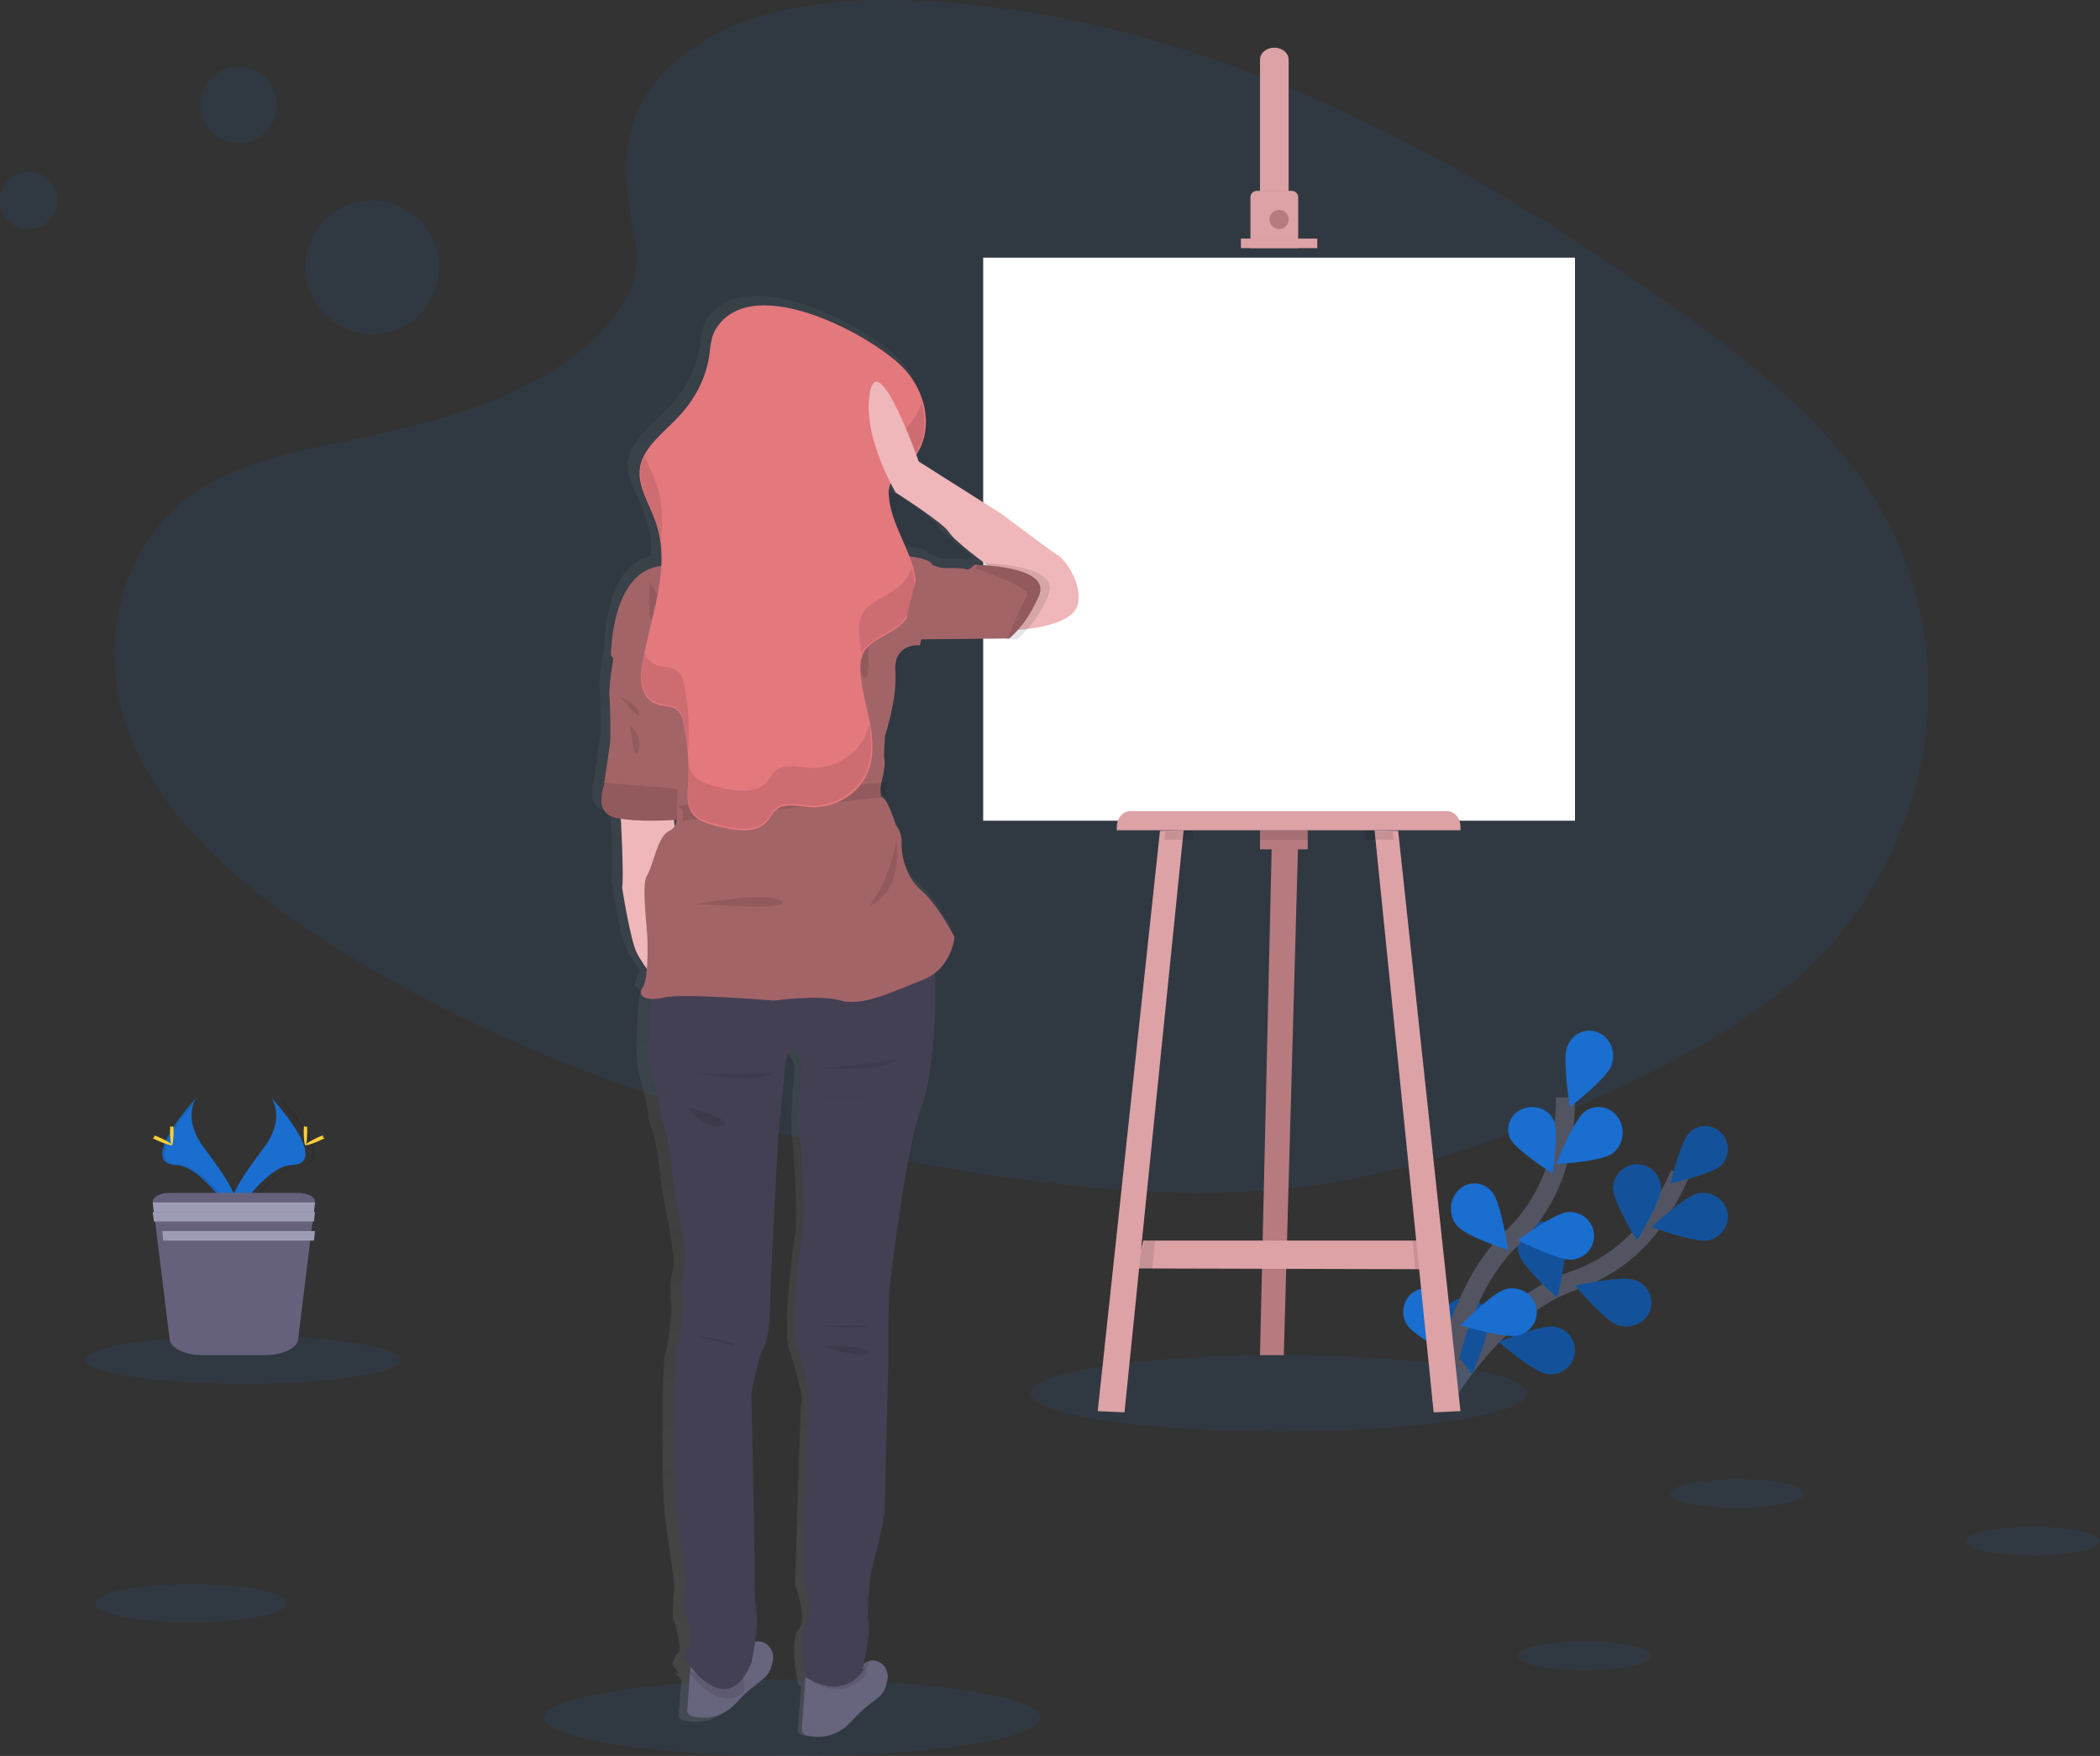 <?xml version="1.0" encoding="UTF-8"?>
<svg width="220px" height="184px" viewBox="0 0 220 184" version="1.1" xmlns="http://www.w3.org/2000/svg" xmlns:xlink="http://www.w3.org/1999/xlink">
    <rect x="0" y="0" width="220" height="184" fill="#333333" stroke="none"/>
    <!-- Generator: sketchtool 54.1 (76490) - https://sketchapp.com -->
    <title>E21223B4-57B7-4564-A6F9-E73E49195D57</title>
    <desc>Created with sketchtool.</desc>
    <defs>
        <linearGradient x1="49.995%" y1="99.994%" x2="49.995%" y2="-0%" id="linearGradient-1">
            <stop stop-color="#808080" stop-opacity="0.25" offset="0%"></stop>
            <stop stop-color="#808080" stop-opacity="0.12" offset="54%"></stop>
            <stop stop-color="#808080" stop-opacity="0.1" offset="100%"></stop>
        </linearGradient>
    </defs>
    <g id="----↳-🏆-PB34-(Review-Claim-Message-Text)" stroke="none" stroke-width="1" fill="none" fill-rule="evenodd">
        <g id="PB34---3-(Empty-State)" transform="translate(-315, -320)">
            <g id="undraw_blank_canvas_3rbb-(1)" transform="translate(315, 320)">
                <path d="M70.667,6.551 C77.113,0.809 87.232,-0.368 96.443,0.089 C125.374,1.529 151.488,15.503 174.077,31.312 C182.256,37.034 190.307,43.201 195.614,51.083 C206.428,67.126 203.215,89.35 188.19,102.567 C183.077,107.063 176.88,110.517 170.518,113.566 C159.205,118.999 146.999,123.36 134.159,124.608 C125.005,125.491 115.736,124.773 106.633,123.539 C81.203,120.081 56.245,112.449 35.317,99.394 C26.141,93.667 17.492,86.548 13.709,77.289 C9.927,68.029 12.348,56.281 21.718,50.789 C25.593,48.521 30.228,47.497 34.763,46.534 C41.441,45.118 48.225,43.723 54.25,40.845 C60.475,37.873 67.844,32.125 66.608,25.544 C65.293,18.493 64.229,12.292 70.667,6.551 Z" id="Path" fill="#196ECF" opacity="0.1"></path>
                <path d="M151,147 C151,147 156.522,137.062 164.836,134.199 C168.332,133.02 171.357,130.721 173.457,127.648 C174.443,126.181 175.294,124.625 176,123" id="Path" stroke="#535461" stroke-width="2"></path>
                <path d="M180.285,122.122 C179.351,123.047 175,124 175,124 C175,124 176.067,119.601 177.001,118.678 C177.935,117.755 179.427,117.777 180.334,118.728 C181.241,119.679 181.219,121.199 180.285,122.122 L180.285,122.122 Z" id="Path" fill="#196ECF"></path>
                <path d="M178.921,129.97 C177.528,130.241 173,128.563 173,128.563 C173,128.563 176.538,125.326 177.928,125.049 C179.321,124.779 180.674,125.661 180.95,127.021 C181.227,128.38 180.322,129.7 178.93,129.97 L178.921,129.97 Z" id="Path" fill="#196ECF"></path>
                <path d="M169.472,138.843 C168.104,138.382 165,134.713 165,134.713 C165,134.713 169.824,133.661 171.184,134.113 C172.088,134.391 172.763,135.115 172.949,136.005 C173.135,136.895 172.803,137.812 172.082,138.401 C171.36,138.99 170.361,139.159 169.472,138.843 L169.472,138.843 Z" id="Path" fill="#196ECF"></path>
                <path d="M162.009,143.963 C160.618,143.732 157,140.613 157,140.613 C157,140.613 161.449,138.793 162.839,139.019 C163.746,139.158 164.507,139.763 164.833,140.605 C165.159,141.446 165,142.395 164.416,143.09 C163.832,143.784 162.913,144.117 162.009,143.963 L162.009,143.963 Z" id="Path" fill="#196ECF"></path>
                <path d="M169,124.535 C169,125.938 171.498,130 171.498,130 C171.498,130 174,125.938 174,124.537 C174,123.136 172.881,122 171.5,122 C170.119,122 169,123.136 169,124.537 L169,124.535 Z" id="Path" fill="#196ECF"></path>
                <path d="M159.116,131.402 C159.533,132.782 163.132,136 163.132,136 C163.132,136 164.327,131.216 163.913,129.836 C163.497,128.456 162.087,127.688 160.763,128.12 C159.438,128.553 158.701,130.022 159.116,131.402 Z" id="Path" fill="#196ECF"></path>
                <path d="M151.023,138.892 C151.207,140.289 154.224,144 154.224,144 C154.224,144 156.172,139.609 155.988,138.212 C155.803,136.816 154.543,135.835 153.172,136.023 C151.801,136.211 150.838,137.495 151.023,138.892 L151.023,138.892 Z" id="Path" fill="#196ECF"></path>
                <path d="M180.285,122.122 C179.351,123.047 175,124 175,124 C175,124 176.067,119.601 177.001,118.678 C177.935,117.755 179.427,117.777 180.334,118.728 C181.241,119.679 181.219,121.199 180.285,122.122 L180.285,122.122 Z" id="Path" fill="#000000" opacity="0.25"></path>
                <path d="M178.921,129.97 C177.528,130.241 173,128.563 173,128.563 C173,128.563 176.538,125.326 177.928,125.049 C179.321,124.779 180.674,125.661 180.95,127.021 C181.227,128.38 180.322,129.7 178.93,129.97 L178.921,129.97 Z" id="Path" fill="#000000" opacity="0.25"></path>
                <path d="M169.472,138.843 C168.104,138.382 165,134.713 165,134.713 C165,134.713 169.824,133.661 171.184,134.113 C172.088,134.391 172.763,135.115 172.949,136.005 C173.135,136.895 172.803,137.812 172.082,138.401 C171.36,138.99 170.361,139.159 169.472,138.843 L169.472,138.843 Z" id="Path" fill="#000000" opacity="0.25"></path>
                <path d="M162.009,143.963 C160.618,143.732 157,140.613 157,140.613 C157,140.613 161.449,138.793 162.839,139.019 C163.746,139.158 164.507,139.763 164.833,140.605 C165.159,141.446 165,142.395 164.416,143.09 C163.832,143.784 162.913,144.117 162.009,143.963 L162.009,143.963 Z" id="Path" fill="#000000" opacity="0.25"></path>
                <path d="M169,124.535 C169,125.938 171.498,130 171.498,130 C171.498,130 174,125.938 174,124.537 C174,123.136 172.881,122 171.5,122 C170.119,122 169,123.136 169,124.537 L169,124.535 Z" id="Path" fill="#000000" opacity="0.25"></path>
                <path d="M159.116,131.402 C159.533,132.782 163.132,136 163.132,136 C163.132,136 164.327,131.216 163.913,129.836 C163.497,128.456 162.087,127.688 160.763,128.12 C159.438,128.553 158.701,130.022 159.116,131.402 Z" id="Path" fill="#000000" opacity="0.25"></path>
                <path d="M151.023,138.892 C151.207,140.289 154.224,144 154.224,144 C154.224,144 156.172,139.609 155.988,138.212 C155.803,136.816 154.543,135.835 153.172,136.023 C151.801,136.211 150.838,137.495 151.023,138.892 L151.023,138.892 Z" id="Path" fill="#000000" opacity="0.25"></path>
                <path d="M151,147 C151,147 152.061,135.724 158.384,129.729 C161.051,127.23 162.86,123.908 163.538,120.26 C163.849,118.525 164.003,116.764 164,115" id="Path" stroke="#535461" stroke-width="2"></path>
                <path d="M168.795,111.7 C168.28,113.057 164.473,116 164.473,116 C164.473,116 163.655,111.075 164.17,109.721 C164.487,108.82 165.24,108.172 166.136,108.029 C167.032,107.887 167.931,108.271 168.483,109.034 C169.035,109.796 169.155,110.817 168.795,111.7 L168.795,111.7 Z" id="Path" fill="#196ECF"></path>
                <path d="M168.924,120.871 C167.779,121.723 163,122 163,122 C163,122 164.869,117.34 166.006,116.488 C166.747,115.937 167.709,115.846 168.531,116.248 C169.353,116.651 169.909,117.487 169.99,118.44 C170.071,119.394 169.664,120.321 168.924,120.871 Z" id="Path" fill="#196ECF"></path>
                <path d="M164.677,131.996 C163.269,132.111 159,129.953 159,129.953 C159,129.953 162.849,127.127 164.24,127.009 C165.642,126.893 166.873,127.915 166.991,129.292 C167.109,130.669 166.069,131.88 164.667,131.996 L164.677,131.996 Z" id="Path" fill="#196ECF"></path>
                <path d="M159.02,139.945 C157.642,140.292 153,138.874 153,138.874 C153,138.874 156.347,135.44 157.725,135.093 C158.624,134.848 159.588,135.094 160.247,135.736 C160.906,136.378 161.157,137.317 160.902,138.189 C160.648,139.062 159.928,139.733 159.02,139.943 L159.02,139.945 Z" id="Path" fill="#196ECF"></path>
                <path d="M158.196,119.285 C158.754,120.482 162.669,123 162.669,123 C162.669,123 163.336,118.568 162.776,117.37 C162.199,116.2 160.739,115.681 159.492,116.203 C158.244,116.726 157.668,118.098 158.196,119.289 L158.196,119.285 Z" id="Path" fill="#196ECF"></path>
                <path d="M152.642,128.45 C153.54,129.553 158,131 158,131 C158,131 157.248,126.042 156.347,124.939 C155.771,124.206 154.872,123.866 153.997,124.049 C153.122,124.232 152.407,124.91 152.126,125.822 C151.845,126.734 152.042,127.739 152.642,128.45 L152.642,128.45 Z" id="Path" fill="#196ECF"></path>
                <path d="M147.35,138.762 C148.029,139.925 152,142 152,142 C152,142 152.032,137.339 151.35,136.177 C150.911,135.425 150.124,134.977 149.285,135.001 C148.446,135.025 147.683,135.518 147.283,136.293 C146.884,137.069 146.908,138.01 147.348,138.762 L147.35,138.762 Z" id="Path" fill="#196ECF"></path>
                <ellipse id="Oval" fill="#196ECF" opacity="0.1" cx="83" cy="180" rx="26" ry="4"></ellipse>
                <ellipse id="Oval" fill="#196ECF" opacity="0.1" cx="134" cy="146" rx="26" ry="4"></ellipse>
                <polygon id="Path" fill="#B77B7F" points="136 88.133 135.976 88.998 134.493 142 132 142 133.222 88.998 133.246 88"></polygon>
                <polygon id="Path" fill="#DDA2A6" points="150 133 148.138 132.995 120.475 132.923 119 132.921 119.785 130 149.803 130"></polygon>
                <polygon id="Path" fill="#000000" opacity="0.1" points="136 88.134 135.974 89 133 89 133.026 88"></polygon>
                <rect id="Rectangle" fill="#B77B7F" x="132" y="87" width="5" height="2"></rect>
                <polygon id="Path" fill="#000000" opacity="0.1" points="121 130 120.715 133 119 132.997 119.913 130"></polygon>
                <polygon id="Path" fill="#DDA2A6" points="124 87 123.924 87.749 117.804 148 115 147.867 121.449 87.749 121.521 87.065"></polygon>
                <polygon id="Path" fill="#000000" opacity="0.1" points="150 133 148.238 132.995 148 130 149.814 130"></polygon>
                <polygon id="Path" fill="#DDA2A6" points="153 147.867 150.194 148 144.076 87.749 144 87 146.476 87.065 146.548 87.749"></polygon>
                <rect id="Rectangle" fill="#FFFFFF" x="103" y="27" width="62" height="59"></rect>
                <path d="M134.999,6.292 L134.999,21 L132.001,21 L132.001,6.292 C131.978,5.837 132.258,5.408 132.732,5.175 C133.205,4.942 133.795,4.942 134.268,5.175 C134.742,5.408 135.022,5.837 134.999,6.292 Z" id="Path" fill="#DDA2A6"></path>
                <rect id="Rectangle" fill="#000000" opacity="0.1" x="132" y="20" width="3" height="1"></rect>
                <path d="M136,20.663 L136,26 L131,26 L131,20.663 C130.999,20.487 131.071,20.318 131.2,20.193 C131.328,20.069 131.502,19.999 131.684,20 L135.321,20 C135.697,20.003 136,20.299 136,20.663 L136,20.663 Z" id="Path" fill="#DDA2A6"></path>
                <circle id="Oval" fill="#000000" opacity="0.1" cx="134" cy="23" r="1"></circle>
                <circle id="Oval" fill="#B77B7F" cx="134" cy="23" r="1"></circle>
                <rect id="Rectangle" fill="#000000" opacity="0.1" x="131" y="25" width="5" height="1"></rect>
                <rect id="Rectangle" fill="#000000" opacity="0.1" x="130" y="25" width="8" height="1"></rect>
                <rect id="Rectangle" fill="#DDA2A6" x="130" y="25" width="8" height="1"></rect>
                <path d="M118.43,85 L151.57,85 C152.36,85 153,85.735 153,86.641 L153,87 L117,87 L117,86.641 C117,85.735 117.64,85 118.43,85 Z" id="Path" fill="#000000" opacity="0.1"></path>
                <polygon id="Path" fill="#000000" opacity="0.1" points="122.085 87.087 125 87 124.91 88 122 88"></polygon>
                <rect id="Rectangle" fill="#000000" opacity="0.1" x="132" y="87" width="5" height="1"></rect>
                <polygon id="Path" fill="#000000" opacity="0.1" points="146 88 143.09 88 143 87 145.915 87.087"></polygon>
                <path d="M118.43,85 L151.57,85 C152.36,85 153,85.735 153,86.641 L153,87 L117,87 L117,86.641 C117,86.206 117.151,85.789 117.419,85.481 C117.687,85.173 118.051,85 118.43,85 L118.43,85 Z" id="Path" fill="#DDA2A6"></path>
                <path d="M109.86,57.681 C109.361,57.416 103.928,53.305 103.928,53.305 L95.161,47.734 C95.161,47.734 95.115,47.602 95.031,47.375 C97.437,44.639 96.912,40.669 94.464,37.878 C91.499,34.493 78.098,27.205 74.06,33.438 C73.496,34.319 73.476,35.318 73.329,36.287 C72.984,38.547 71.872,40.737 70.128,42.582 C68.783,44.006 67.019,45.317 66.246,46.929 C66.246,46.909 66.231,46.889 66.224,46.867 C66.037,47.212 65.902,47.583 65.822,47.967 C65.438,49.933 66.756,51.817 67.456,53.73 C67.692,54.377 67.862,55.047 67.966,55.728 C67.984,55.592 67.999,55.458 68.014,55.321 C68.185,56.291 68.243,57.278 68.188,58.262 C63.322,59.254 63.32,67.594 63.32,67.594 C63.32,67.594 62.72,70.909 62.821,72.104 C62.922,73.299 62.92,75.883 62.92,76.506 C62.92,77.129 62.32,81.014 62.261,81.48 C62.262,81.487 62.262,81.494 62.261,81.5 C62.173,82.011 61.261,84.472 63.465,85.022 C63.619,85.061 63.781,85.094 63.95,85.125 C64.045,87.117 64.216,91.288 64.065,92.217 C64.065,92.217 64.866,97.821 65.532,99.245 C65.953,100.08 66.445,100.877 67.004,101.626 C66.956,101.968 66.841,102.296 66.666,102.593 C66.325,103.084 66.501,103.486 67.07,103.66 C67.05,103.83 67.028,104.021 67.004,104.237 C66.76,106.398 66.395,110.695 67.015,112.872 C67.865,115.856 67.916,116.851 67.916,116.851 C67.916,116.851 67.916,117.745 68.267,118.242 C68.619,118.739 69.267,123.366 69.267,124.112 C69.267,124.858 70.967,131.572 70.466,133.163 C69.965,134.754 70.367,136.993 70.367,136.993 C70.367,136.993 70.066,140.922 69.708,141.767 C69.35,142.612 69.207,156.239 69.757,159.769 C70.306,163.299 70.657,166.233 70.657,166.233 C70.657,166.233 70.308,169.467 70.607,169.914 C70.905,170.36 71.457,173.048 71.057,173.195 C70.657,173.343 70.457,174.439 70.457,174.439 C70.669,174.761 70.897,175.072 71.141,175.37 C70.986,175.316 70.836,175.252 70.69,175.178 C70.848,175.399 71.086,175.711 71.378,176.059 L71.103,179.636 C71.079,179.923 71.264,180.187 71.543,180.263 C73.33,180.75 75.24,180.212 76.512,178.863 C79.012,176.327 79.862,176.675 80.312,175.134 C80.361,174.969 80.402,174.806 80.438,174.652 C80.761,173.279 79.3,172.258 78.137,172.843 C78.298,171.756 78.423,170.521 78.302,169.823 C78.052,168.382 78.102,164.602 78.102,164.602 L77.753,146.499 C77.753,146.499 78.401,142.918 79.152,141.527 C79.904,140.136 79.811,135.26 79.811,135.26 L80.662,119.246 L81.461,111.439 C81.461,111.439 82.261,108.753 83.261,111.738 C83.261,111.738 82.711,117.753 82.962,119.197 C83.212,120.641 83.561,127.651 83.311,129.192 C83.061,130.733 81.962,139.189 82.652,141.327 C83.342,143.464 84.111,146.054 83.957,146.902 C83.803,147.749 83.298,166.097 83.298,166.097 C83.298,166.097 84.649,169.619 83.649,170.772 C82.65,171.925 83.599,176.495 83.599,176.495 C83.599,176.495 83.72,176.58 83.926,176.699 L83.898,177.08 L83.583,181.194 C83.56,181.482 83.745,181.746 84.023,181.823 C85.81,182.311 87.72,181.773 88.992,180.423 C91.492,177.886 92.342,178.236 92.793,176.693 C92.841,176.528 92.883,176.367 92.92,176.211 C93.272,174.712 91.492,173.624 90.301,174.604 L90.242,174.655 C90.18,174.708 90.115,174.757 90.047,174.802 C90.015,174.825 89.982,174.847 89.948,174.866 C90.198,173.73 90.563,171.784 90.387,170.873 C90.137,169.531 90.635,165.454 90.635,165.454 C90.635,165.454 92.085,160.579 92.136,158.631 L92.536,143.116 C92.536,143.116 92.487,136.799 92.687,135.258 C92.887,133.718 94.486,120.388 96.086,116.409 C97.314,113.362 97.863,105.588 97.538,101.646 C97.52,101.453 97.503,101.265 97.481,101.092 C99.442,99.641 99.638,97.229 99.638,97.229 C99.638,97.229 97.837,93.782 96.103,92.323 C94.37,90.863 93.996,88.354 94.058,87.287 C94.087,86.636 93.874,85.998 93.458,85.497 C93.458,85.497 92.659,82.911 92.125,82.647 C92.081,82.625 92.042,82.595 92.008,82.559 C91.646,82.169 91.925,81.056 91.925,81.056 L91.925,81.02 C91.989,80.763 92.364,79.094 92.252,78.667 C92.118,78.205 92.318,76.015 92.318,76.015 C92.318,76.015 93.586,72.236 93.386,69.251 C93.186,66.267 95.987,66.533 95.987,66.533 L104.636,66.443 L105.62,66.443 C105.967,66.148 106.284,65.819 106.567,65.461 C108.214,65.265 111.547,64.642 111.92,62.82 C112.428,60.401 110.361,57.947 109.86,57.681 Z M69.79,85.273 L69.849,83.756 C70.053,83.932 70.189,84.045 70.189,84.045 C70.3,84.441 70.305,84.86 70.205,85.26 C70.096,85.64 69.82,85.949 69.456,86.1 C69.414,86.119 69.373,86.14 69.335,86.164 L69.251,85.308 L69.79,85.273 Z M101.16,58.64 C100.793,58.475 99.559,58.508 98.924,58.508 C98.289,58.508 97.259,57.978 97.259,57.978 C97.039,57.549 95.824,57.293 94.743,57.148 C93.922,55.119 92.766,53.14 92.61,51.025 C92.61,50.948 92.61,50.871 92.599,50.794 L92.724,51.014 C92.724,51.014 97.76,54.232 98.326,55.196 C98.766,55.931 100.881,57.573 101.861,58.308 C101.726,58.484 101.537,58.611 101.323,58.669 C101.267,58.675 101.211,58.665 101.16,58.64 Z" id="Shape" fill="url(#linearGradient-1)" fill-rule="nonzero"></path>
                <path d="M92.962,176.034 C92.925,176.194 92.887,176.361 92.84,176.53 C92.411,178.13 91.591,177.76 89.199,180.373 C87.984,181.764 86.148,182.32 84.43,181.818 C84.159,181.742 83.978,181.468 84.002,181.169 L84.304,176.93 L84.448,174.89 C84.448,174.89 88.268,176.034 90.212,174.582 C90.277,174.534 90.34,174.483 90.401,174.429 C90.416,174.414 90.43,174.399 90.443,174.383 C90.958,173.928 91.686,173.873 92.256,174.246 C92.825,174.62 93.109,175.338 92.962,176.034 L92.962,176.034 Z" id="Path" fill="#67647E"></path>
                <path d="M80.962,174.034 C80.925,174.194 80.887,174.361 80.84,174.53 C80.411,176.13 79.591,175.76 77.199,178.373 C75.984,179.764 74.148,180.32 72.43,179.818 C72.159,179.742 71.978,179.468 72.002,179.169 L72.304,174.93 L72.448,172.89 C72.448,172.89 76.268,174.034 78.212,172.582 C78.277,172.534 78.34,172.483 78.401,172.429 C78.416,172.414 78.43,172.399 78.443,172.383 C78.958,171.928 79.686,171.873 80.256,172.246 C80.825,172.62 81.109,173.338 80.962,174.034 Z" id="Path" fill="#67647E"></path>
                <path d="M77.834,175.08 L78,177.229 C75.637,179.509 72.824,176.114 72,175 C74.167,176.079 77.834,175.08 77.834,175.08 Z" id="Path" fill="#000000" opacity="0.1"></path>
                <path d="M90.704,175.295 L90.996,175.105 C88.962,178.148 85.942,176.744 85,176.198 L85.146,174.289 C85.146,174.289 89.025,175.359 91,174 C90.846,174.745 90.704,175.295 90.704,175.295 Z" id="Path" fill="#000000" opacity="0.1"></path>
                <path d="M96.506,116.086 C94.955,120.034 93.405,133.262 93.211,134.803 C93.016,136.345 93.066,142.603 93.066,142.603 L92.677,157.993 C92.627,159.92 91.223,164.758 91.223,164.758 C91.223,164.758 90.739,168.805 90.981,170.137 C91.223,171.469 90.352,174.982 90.352,174.982 L90.642,174.783 C88.219,178.527 84.392,175.721 84.392,175.721 C84.392,175.721 83.471,171.181 84.442,170.045 C85.412,168.908 84.102,165.405 84.102,165.405 C84.102,165.405 84.586,147.19 84.731,146.351 C84.876,145.512 84.15,142.944 83.471,140.822 C82.793,138.699 83.86,130.307 84.102,128.776 C84.344,127.246 84.005,120.285 83.763,118.854 C83.521,117.423 84.053,111.449 84.053,111.449 C83.084,108.487 82.309,111.154 82.309,111.154 L81.533,118.903 L80.71,134.799 C80.71,134.799 80.807,139.643 80.081,141.02 C79.355,142.396 78.724,145.954 78.724,145.954 L79.063,163.925 C79.063,163.925 79.015,167.669 79.257,169.107 C79.499,170.544 78.724,174.242 78.724,174.242 C76.011,180.753 71.655,173.693 71.655,173.693 C71.655,173.693 71.849,172.608 72.236,172.46 C72.623,172.313 72.091,169.646 71.804,169.201 C71.517,168.756 71.852,165.548 71.852,165.548 C71.852,165.548 71.512,162.637 70.987,159.131 C70.462,155.626 70.6,142.101 70.94,141.262 C71.279,140.423 71.568,136.523 71.568,136.523 C71.568,136.523 71.182,134.301 71.666,132.72 C72.15,131.139 70.503,124.478 70.503,123.736 C70.503,122.994 69.874,118.405 69.535,117.912 C69.196,117.418 69.196,116.529 69.196,116.529 C69.196,116.529 69.148,115.542 68.331,112.581 C67.731,110.418 68.085,106.155 68.32,104.008 C68.405,103.213 68.478,102.707 68.478,102.707 C68.478,102.707 96.262,98.115 97.371,99.153 C97.63,99.397 97.803,100.236 97.905,101.432 C98.235,105.342 97.691,113.072 96.506,116.086 Z" id="Path" fill="#444053"></path>
                <path d="M86,138.976 C86.145,138.976 89.574,139.24 90.829,139.009 C92.085,138.777 86,138.976 86,138.976 Z" id="Path" fill="#000000" opacity="0.1"></path>
                <path d="M86,141.001 C86,141.001 90.75,142.587 90.992,141.762 C91.234,140.937 86,141.001 86,141.001 Z" id="Path" fill="#000000" opacity="0.1"></path>
                <path d="M73,140 C73,140 75.447,140.123 76.779,140.817 C78.11,141.512 73,140 73,140 Z" id="Path" fill="#000000" opacity="0.1"></path>
                <path d="M65,85.065 C65,85.065 65.385,91.818 65.176,93.014 C65.176,93.014 66.016,98.476 66.718,99.864 C67.42,101.253 68.93,103 68.93,103 L71,89.593 L70.507,85 L65,85.065 Z" id="Path" fill="#EFB7B9"></path>
                <circle id="Oval" fill="#EFB7B9" cx="84.5" cy="45.5" r="7.5"></circle>
                <path d="M82.012,49.248 C82.012,49.248 79.623,53.606 77.234,55.644 C74.844,57.682 91.57,60 91.967,60 C92.365,60 88.981,50.732 89.578,49.614 C90.175,48.495 82.012,49.248 82.012,49.248 Z" id="Path" fill="#EFB7B9"></path>
                <path d="M98,101.683 C97.63,101.997 97.222,102.251 96.787,102.437 C93.78,103.744 90.508,105.559 88.285,104.835 C86.061,104.111 81.351,104.835 81.351,104.835 C81.351,104.835 71.863,103.963 69.97,104.47 C69.107,104.701 68.438,104.692 68,104.526 C68.085,103.649 68.16,103.09 68.16,103.09 C68.16,103.09 96.332,98.024 97.455,99.168 C97.722,99.438 97.893,100.364 98,101.683 Z" id="Path" fill="#000000" opacity="0.1"></path>
                <path d="M100,98.179 C100,98.179 99.737,101.481 96.696,102.67 C93.655,103.858 90.356,105.508 88.11,104.85 C85.865,104.192 81.109,104.85 81.109,104.85 C81.109,104.85 71.529,104.057 69.618,104.519 C67.706,104.98 66.709,104.388 67.304,103.529 C67.898,102.67 67.834,99.831 67.834,98.643 C67.834,97.455 67.171,92.635 67.766,91.776 C68.36,90.916 68.888,87.616 70.077,87.086 C70.439,86.934 70.712,86.626 70.82,86.249 C70.918,85.852 70.913,85.436 70.804,85.041 C70.804,85.041 70.603,84.875 70.327,84.63 C69.627,84.005 68.442,82.845 68.822,82.465 C69.35,81.935 68.822,78.502 68.822,78.502 C68.822,78.502 67.567,75.863 68.031,74.873 C68.495,73.884 64,68.666 64,68.666 C64,68.666 64,59.689 69.417,59.292 C69.417,59.292 73.249,59.424 73.71,57.708 C74.172,55.992 77.211,55 77.211,55 L84.148,56.52 C84.148,56.52 90.29,57.845 91.414,57.048 C92.539,56.25 93.403,58.103 93.403,58.103 C93.403,58.103 97.233,58.302 97.629,59.095 C98.024,59.888 96.376,67.61 96.376,67.61 C96.376,67.61 93.6,67.348 93.799,70.319 C93.998,73.29 92.729,77.053 92.729,77.053 C92.729,77.053 92.53,79.231 92.663,79.693 C92.787,80.119 92.402,81.78 92.34,82.037 L92.34,82.07 C92.34,82.07 92.064,83.174 92.422,83.567 C92.455,83.603 92.494,83.633 92.537,83.656 C93.067,83.919 93.863,86.494 93.863,86.494 C94.275,86.994 94.487,87.629 94.457,88.277 C94.393,89.335 94.789,91.842 96.506,93.295 C98.223,94.749 100,98.179 100,98.179 Z" id="Path" fill="#A36468"></path>
                <path d="M71,82.571 L71,82.848 L70.879,85.903 C70.879,85.903 66.741,86.229 64.489,85.685 C62.237,85.142 63.184,82.717 63.274,82.215 C63.275,82.209 63.275,82.202 63.274,82.196 C63.339,81.738 63.949,77.923 63.949,77.303 C63.949,76.683 63.949,74.139 63.848,72.965 C63.746,71.791 64.343,68.519 64.343,68.519 L64.779,68 L69.517,69.761 L71,82.571 Z" id="Path" fill="#A36468"></path>
                <path d="M71,82.669 L70.879,85.898 C70.879,85.898 66.741,86.242 64.489,85.667 C62.237,85.093 63.184,82.53 63.274,82 L71,82.669 Z" id="Path" fill="#000000" opacity="0.1"></path>
                <path d="M71.491,86 C71.588,85.623 71.583,85.228 71.475,84.853 C71.475,84.853 71.275,84.696 71,84.463 C74.483,84 88.274,82.197 92.919,82 L92.919,82.031 C92.919,82.031 92.644,83.08 93,83.453 L71.491,86 Z" id="Path" fill="#000000" opacity="0.1"></path>
                <path d="M93.872,88 C93.872,88 94.924,93.178 91,95 C90.997,95.009 93.225,92.441 93.872,88 Z" id="Path" fill="#000000" opacity="0.1"></path>
                <path d="M73,94.731 C73,94.731 80.41,93.322 81.86,94.416 C83.31,95.51 73,94.731 73,94.731 Z" id="Path" fill="#000000" opacity="0.1"></path>
                <path d="M90.765,65 C90.765,65 89.319,69.784 90.402,70.883 C91.486,71.981 90.765,65 90.765,65 Z" id="Path" fill="#000000" opacity="0.1"></path>
                <path d="M68.058,61 C68.058,61 69.658,62.778 68.688,64.62 C67.717,66.463 68.058,61 68.058,61 Z" id="Path" fill="#000000" opacity="0.1"></path>
                <path d="M66,76 C66,76 67.36,77.029 66.908,78.636 C66.455,80.244 66,76 66,76 Z" id="Path" fill="#000000" opacity="0.1"></path>
                <path d="M65,73 C65,73 66.757,73.713 66.984,74.765 C67.21,75.816 65,73 65,73 Z" id="Path" fill="#000000" opacity="0.1"></path>
                <path d="M85,111.86 C85,111.86 92.501,112.512 94,111 C94,111.009 87.235,112.148 85,111.86 Z" id="Path" fill="#000000" opacity="0.1"></path>
                <path d="M71,112 C71,112 79.35,113.947 81,112.407 C81,112.407 73.825,112.941 71,112 Z" id="Path" fill="#000000" opacity="0.1"></path>
                <path d="M85,114.937 C85,114.937 88.908,114.937 90.719,115.036 C92.53,115.135 85,114.937 85,114.937 Z" id="Path" fill="#000000" opacity="0.1"></path>
                <path d="M72,116 C72,116 73.689,118.376 75.598,117.949 C77.507,117.521 72,116 72,116 Z" id="Path" fill="#000000" opacity="0.1"></path>
                <path d="M75.013,34.435 C74.462,35.306 74.443,36.315 74.299,37.281 C73.964,39.539 72.877,41.727 71.176,43.571 C69.615,45.26 67.474,46.791 67.069,48.855 C66.686,50.814 67.986,52.7 68.668,54.618 C70.464,59.647 67.956,64.922 67.224,70.112 C67.021,71.546 67.265,73.379 69.001,73.856 C69.543,74.007 70.164,73.987 70.651,74.226 C71.305,74.545 71.505,75.208 71.625,75.804 C72.062,77.937 72.213,80.12 72.073,82.294 C71.995,83.513 71.908,84.916 73.04,85.753 C73.554,86.137 74.247,86.332 74.915,86.516 C76.699,87.006 79.005,87.402 80.207,86.252 C80.712,85.771 80.901,85.093 81.531,84.712 C82.474,84.142 83.811,84.528 84.997,84.588 C87.434,84.712 89.673,83.258 90.633,81.505 C91.593,79.751 91.504,77.737 91.156,75.846 C90.807,73.956 90.184,72.078 90.141,70.159 C90.126,69.494 90.184,68.818 90.559,68.228 C91.284,67.087 92.972,66.568 94.126,65.671 C96.288,63.986 96.282,61.227 95.495,58.917 C94.709,56.608 93.298,54.394 93.124,52.007 C93.046,51.43 93.159,50.843 93.444,50.338 C93.753,49.852 94.293,49.489 94.751,49.088 C97.906,46.375 97.534,41.92 94.925,38.87 C92.037,35.49 78.955,28.209 75.013,34.435 Z" id="Path" fill="#E3787D"></path>
                <g id="Group" opacity="0.1" transform="translate(67, 42)" fill="#000000">
                    <path d="M2.225,14.585 C2.469,12.58 2.424,10.593 1.731,8.64 C1.39,7.683 0.896,6.732 0.535,5.773 C0.355,6.12 0.224,6.491 0.147,6.876 C-0.233,8.826 1.055,10.703 1.731,12.611 C1.958,13.251 2.124,13.912 2.225,14.585 Z" id="Path"></path>
                    <path d="M5.106,36.185 C5.244,34.022 5.095,31.849 4.664,29.726 C4.543,29.133 4.345,28.476 3.697,28.158 C3.214,27.92 2.599,27.938 2.061,27.79 C1.392,27.626 0.834,27.155 0.55,26.515 C0.451,27.018 0.365,27.518 0.294,28.021 C0.093,29.449 0.335,31.273 2.055,31.747 C2.592,31.895 3.207,31.875 3.691,32.113 C4.338,32.431 4.537,33.09 4.658,33.684 C4.856,34.668 4.994,35.664 5.072,36.666 C5.087,36.503 5.096,36.344 5.106,36.185 Z" id="Path"></path>
                    <path d="M23.504,35.402 C22.55,37.154 20.331,38.594 17.916,38.471 C16.74,38.409 15.414,38.029 14.482,38.594 C13.858,38.971 13.668,39.649 13.168,40.127 C11.976,41.263 9.691,40.877 7.923,40.39 C7.26,40.204 6.576,40.013 6.065,39.631 C5.577,39.264 5.248,38.719 5.147,38.109 C5.16,38.786 5.147,39.465 5.106,40.143 C5.029,41.356 4.942,42.752 6.065,43.588 C6.576,43.968 7.26,44.162 7.923,44.345 C9.691,44.832 11.976,45.227 13.168,44.082 C13.668,43.604 13.858,42.929 14.482,42.538 C15.414,41.971 16.74,42.355 17.916,42.415 C20.331,42.538 22.55,41.091 23.504,39.346 C24.419,37.661 24.378,35.755 24.058,33.935 C23.938,34.447 23.751,34.941 23.504,35.402 Z" id="Path"></path>
                    <path d="M27.591,3.148 C27.129,3.545 26.594,3.909 26.296,4.392 C26.014,4.894 25.902,5.479 25.979,6.053 C26.042,6.775 26.191,7.486 26.424,8.171 C26.783,7.779 27.177,7.421 27.6,7.103 C29.715,5.279 30.229,2.66 29.542,0.216 C29.18,1.364 28.503,2.382 27.591,3.148 Z" id="Path"></path>
                    <path d="M26.963,19.641 C25.822,20.535 24.147,21.053 23.43,22.189 C23.057,22.776 22.999,23.453 23.014,24.108 C23.04,24.88 23.133,25.647 23.29,26.402 C23.331,26.313 23.378,26.227 23.43,26.144 C24.147,25.008 25.822,24.492 26.963,23.599 C28.921,22.068 29.085,19.646 28.506,17.486 C28.213,18.345 27.676,19.095 26.963,19.641 Z" id="Path"></path>
                </g>
                <path d="M106.693,66 C106.693,66 112.426,65.705 112.923,63.308 C113.42,60.91 111.371,58.472 110.87,58.215 C110.369,57.958 104.964,53.879 104.964,53.879 L96.251,48.362 C96.251,48.362 92.076,36.493 91.151,41.036 C90.227,45.579 93.836,51.612 93.836,51.612 C93.836,51.612 98.838,54.799 99.401,55.751 C99.964,56.703 103.412,59.2 103.412,59.2 L106.693,66 Z" id="Path" fill="#EFB7B9"></path>
                <path d="M108.844,62.432 C107.471,65.649 105.692,66.917 105.692,66.917 L104.702,66.917 L96.003,67 L95,64.474 L96.409,59 L97.28,59.033 C97.28,59.033 98.321,59.528 98.956,59.528 C99.591,59.528 100.836,59.497 101.2,59.65 C101.25,59.672 101.308,59.68 101.363,59.672 C101.693,59.641 102.037,59.186 102.037,59.186 C102.037,59.186 110.22,59.217 108.844,62.432 Z" id="Path" fill="#A36468"></path>
                <path d="M109.837,62.364 C108.401,65.689 106.539,67 106.539,67 L105.504,67 C106.044,65.683 107.183,62.98 107.617,62.355 C108.042,61.765 104.23,60.296 102,59.503 C102.345,59.47 102.704,59 102.704,59 C102.704,59 111.276,59.041 109.837,62.364 Z" id="Path" fill="#000000" opacity="0.1"></path>
                <ellipse id="Oval" fill="#196ECF" opacity="0.1" cx="20" cy="168" rx="10" ry="2"></ellipse>
                <ellipse id="Oval" fill="#196ECF" opacity="0.1" cx="182" cy="156.5" rx="7" ry="1.5"></ellipse>
                <ellipse id="Oval" fill="#196ECF" opacity="0.1" cx="213" cy="161.5" rx="7" ry="1.5"></ellipse>
                <ellipse id="Oval" fill="#196ECF" opacity="0.1" cx="166" cy="173.5" rx="7" ry="1.5"></ellipse>
                <path d="M28.403,115 C28.403,115 30.005,117.087 27.664,120.233 C25.322,123.379 23.394,126.037 24.177,128 C24.177,128 27.708,122.154 30.583,122.073 C33.458,121.991 31.566,118.517 28.403,115 Z" id="Path" fill="#196ECF"></path>
                <path d="M29.363,115 C29.505,115.204 29.617,115.426 29.695,115.661 C32.531,118.94 34.042,121.999 31.315,122.076 C28.777,122.146 25.73,126.615 25,127.742 C25.023,127.83 25.053,127.916 25.087,128 C25.087,128 28.658,122.157 31.566,122.076 C34.474,121.994 32.562,118.515 29.363,115 Z" id="Path" fill="#000000" opacity="0.1"></path>
                <path d="M32.184,118.527 C32.184,119.344 32.102,120 32.001,120 C31.9,120 31.816,119.337 31.816,118.527 C31.816,117.716 31.92,118.094 32.021,118.094 C32.122,118.094 32.184,117.699 32.184,118.527 Z" id="Path" fill="#FFD037"></path>
                <path d="M33.524,119.506 C32.744,119.856 32.063,120.07 32.004,119.979 C31.945,119.889 32.538,119.539 33.31,119.182 C34.082,118.825 33.783,119.087 33.844,119.182 C33.906,119.277 34.303,119.153 33.524,119.506 Z" id="Path" fill="#FFD037"></path>
                <path d="M20.599,115 C20.599,115 18.998,117.087 21.337,120.233 C23.676,123.379 25.601,126.037 24.825,128 C24.825,128 21.288,122.154 18.414,122.073 C15.541,121.991 17.44,118.517 20.599,115 Z" id="Path" fill="#196ECF"></path>
                <path d="M20.642,115 C20.5,115.204 20.389,115.426 20.311,115.661 C17.478,118.94 15.968,121.999 18.692,122.076 C21.228,122.146 24.282,126.615 25,127.742 C24.976,127.83 24.948,127.916 24.915,128 C24.915,128 21.337,122.157 18.43,122.076 C15.523,121.994 17.446,118.515 20.642,115 Z" id="Path" fill="#000000" opacity="0.1"></path>
                <path d="M17.816,118.527 C17.816,119.344 17.898,120 17.999,120 C18.1,120 18.184,119.337 18.184,118.527 C18.184,117.716 18.08,118.094 17.979,118.094 C17.878,118.094 17.816,117.699 17.816,118.527 Z" id="Path" fill="#FFD037"></path>
                <path d="M16.476,119.506 C17.257,119.856 17.934,120.07 17.996,119.979 C18.057,119.889 17.462,119.539 16.689,119.182 C15.916,118.825 16.217,119.087 16.156,119.182 C16.094,119.277 15.697,119.153 16.476,119.506 Z" id="Path" fill="#FFD037"></path>
                <ellipse id="Oval" fill="#196ECF" opacity="0.1" cx="25.5" cy="142.5" rx="16.5" ry="2.5"></ellipse>
                <path d="M32.996,125.96 L32.918,126.611 L32.806,127.515 L32.76,127.892 L32.649,128.798 L32.601,129.176 L32.49,130.08 L31.228,140.365 C31.114,141.285 29.603,142 27.777,142 L21.222,142 C19.397,142 17.888,141.285 17.774,140.365 L16.51,130.078 L16.399,129.174 L16.353,128.796 L16.239,127.89 L16.193,127.513 L16.082,126.609 L16.003,125.958 C15.94,125.438 16.757,125 17.79,125 L31.223,125 C32.243,125.002 33.062,125.44 32.996,125.96 Z" id="Path" fill="#65617D"></path>
                <polygon id="Path" fill="#9D9CB5" points="33 126 32.89 127 16.11 127 16 126"></polygon>
                <polygon id="Path" fill="#9D9CB5" points="33 127 32.888 128 16.115 128 16 127"></polygon>
                <polygon id="Path" fill="#9D9CB5" points="33 129 32.89 130 17.11 130 17 129"></polygon>
                <circle id="Oval" fill="#196ECF" opacity="0.1" cx="39" cy="28" r="7"></circle>
                <circle id="Oval" fill="#196ECF" opacity="0.1" cx="25" cy="11" r="4"></circle>
                <circle id="Oval" fill="#196ECF" opacity="0.1" cx="3" cy="21" r="3"></circle>
            </g>
        </g>
    </g>
</svg>